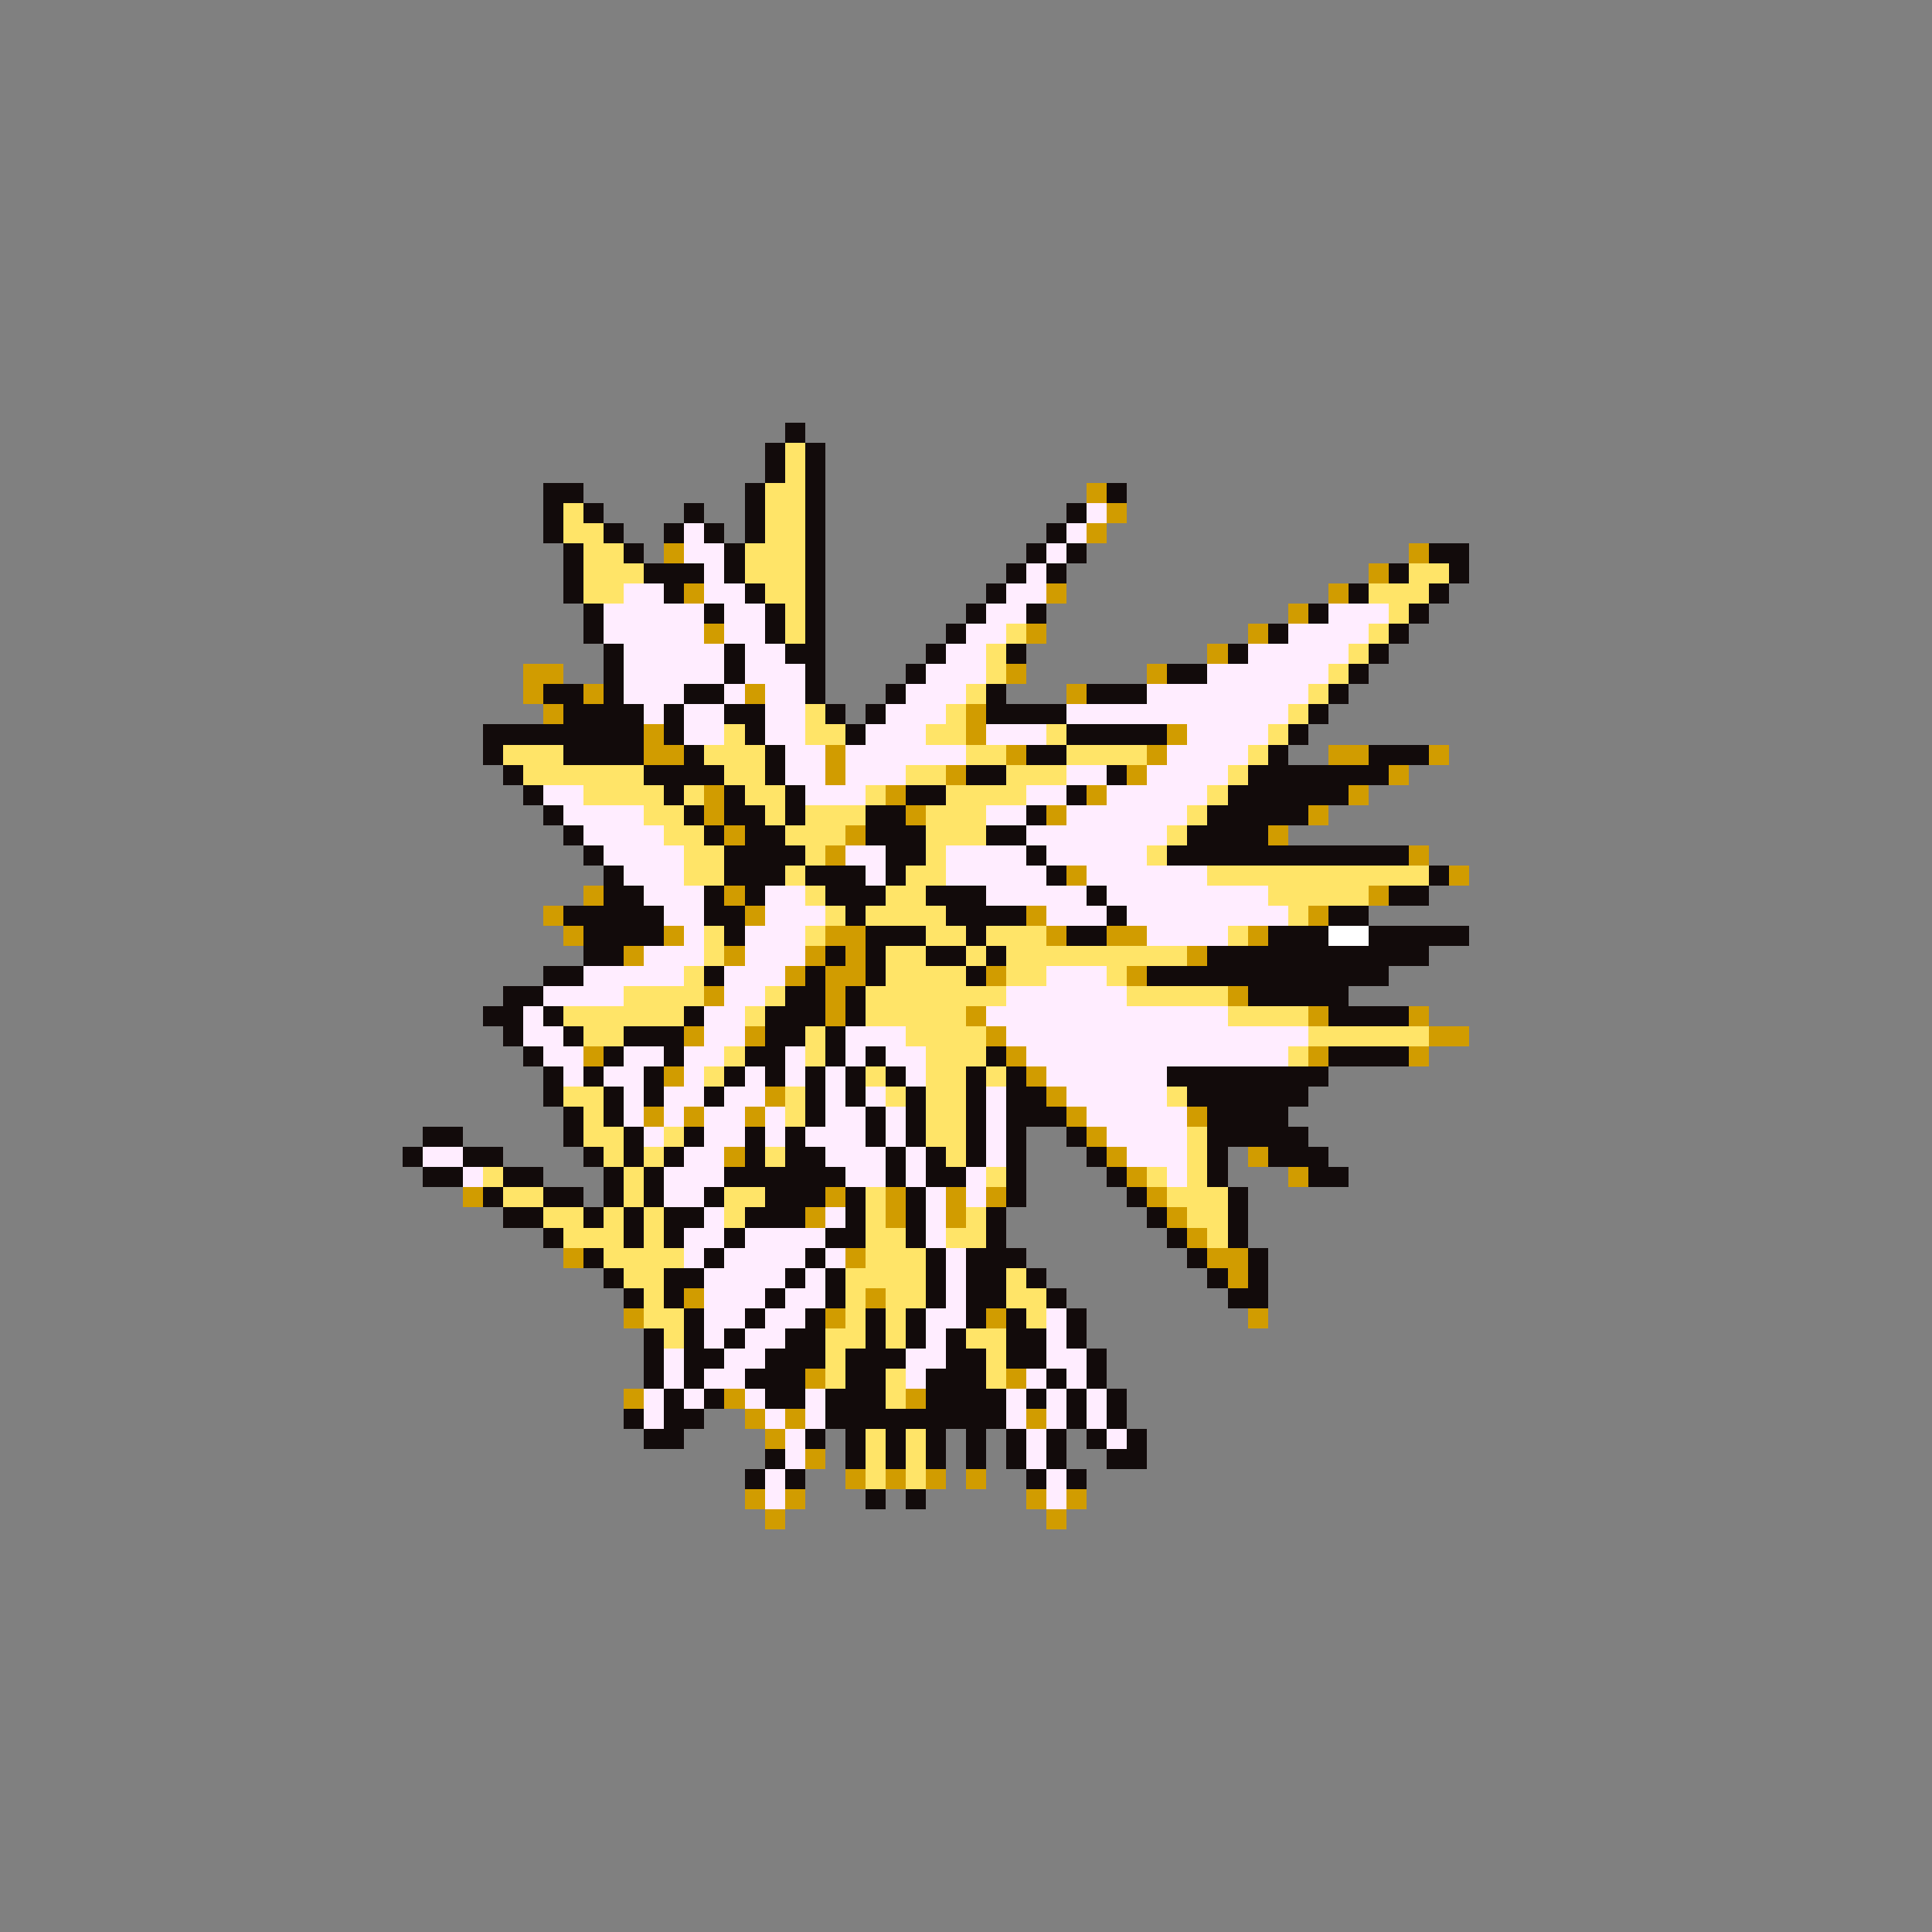 <svg xmlns="http://www.w3.org/2000/svg" viewBox="0 -0.5 96 96" shape-rendering="crispEdges">
<rect x="0" y="-0.5" width="96" height="96" fill="#808080" stroke="none"/>
<path stroke="#120b0b" d="M39 21h1M38 22h1M40 22h1M38 23h1M40 23h1M27 24h2M37 24h1M40 24h1M55 24h1M27 25h1M29 25h1M34 25h1M37 25h1M40 25h1M53 25h1M27 26h1M30 26h1M33 26h1M35 26h1M37 26h1M40 26h1M52 26h1M28 27h1M31 27h1M36 27h1M40 27h1M51 27h1M53 27h1M71 27h2M28 28h1M32 28h3M36 28h1M40 28h1M50 28h1M52 28h1M69 28h1M72 28h1M28 29h1M33 29h1M37 29h1M40 29h1M49 29h1M67 29h1M71 29h1M29 30h1M35 30h1M38 30h1M40 30h1M48 30h1M51 30h1M65 30h1M70 30h1M29 31h1M38 31h1M40 31h1M47 31h1M63 31h1M69 31h1M30 32h1M36 32h1M39 32h2M46 32h1M50 32h1M61 32h1M68 32h1M30 33h1M36 33h1M40 33h1M45 33h1M58 33h2M67 33h1M27 34h2M30 34h1M34 34h2M40 34h1M44 34h1M49 34h1M54 34h3M66 34h1M28 35h4M33 35h1M36 35h2M41 35h1M43 35h1M49 35h4M65 35h1M24 36h8M33 36h1M37 36h1M42 36h1M53 36h5M64 36h1M24 37h1M28 37h4M34 37h1M38 37h1M51 37h2M63 37h1M68 37h3M25 38h1M32 38h4M38 38h1M48 38h2M55 38h1M62 38h7M26 39h1M33 39h1M36 39h1M39 39h1M45 39h2M53 39h1M61 39h6M27 40h1M34 40h1M36 40h2M39 40h1M43 40h2M51 40h1M60 40h5M28 41h1M35 41h1M37 41h2M43 41h3M49 41h2M59 41h4M29 42h1M36 42h4M44 42h2M51 42h1M58 42h12M30 43h1M36 43h3M40 43h3M44 43h1M52 43h1M71 43h1M30 44h2M35 44h1M37 44h1M41 44h3M46 44h3M54 44h1M69 44h2M28 45h5M35 45h2M42 45h1M47 45h4M55 45h1M66 45h2M29 46h4M36 46h1M43 46h3M48 46h1M53 46h2M63 46h3M68 46h5M29 47h2M41 47h1M43 47h1M46 47h2M49 47h1M60 47h11M27 48h2M35 48h1M40 48h1M43 48h1M48 48h1M57 48h12M25 49h2M39 49h2M42 49h1M62 49h5M24 50h2M27 50h1M34 50h1M38 50h3M42 50h1M66 50h4M25 51h1M28 51h1M31 51h3M38 51h2M41 51h1M26 52h1M30 52h1M33 52h1M37 52h2M41 52h1M43 52h1M49 52h1M66 52h4M27 53h1M29 53h1M32 53h1M36 53h1M38 53h1M40 53h1M42 53h1M44 53h1M48 53h1M50 53h1M58 53h8M27 54h1M30 54h1M32 54h1M35 54h1M40 54h1M42 54h1M45 54h1M48 54h1M50 54h2M59 54h6M28 55h1M30 55h1M40 55h1M43 55h1M45 55h1M48 55h1M50 55h3M60 55h4M21 56h2M28 56h1M31 56h1M34 56h1M37 56h1M39 56h1M43 56h1M45 56h1M48 56h1M50 56h1M53 56h1M60 56h5M20 57h1M23 57h2M29 57h1M31 57h1M33 57h1M37 57h1M39 57h2M44 57h1M46 57h1M48 57h1M50 57h1M54 57h1M60 57h1M63 57h3M21 58h2M25 58h2M30 58h1M32 58h1M36 58h6M44 58h1M46 58h2M50 58h1M55 58h1M60 58h1M65 58h2M24 59h1M27 59h2M30 59h1M32 59h1M35 59h1M38 59h3M42 59h1M45 59h1M50 59h1M56 59h1M61 59h1M25 60h2M29 60h1M31 60h1M33 60h2M37 60h3M42 60h1M45 60h1M49 60h1M57 60h1M61 60h1M27 61h1M31 61h1M33 61h1M36 61h1M41 61h2M45 61h1M49 61h1M58 61h1M61 61h1M29 62h1M35 62h1M40 62h1M46 62h1M48 62h3M59 62h1M62 62h1M30 63h1M33 63h2M39 63h1M41 63h1M46 63h1M48 63h2M51 63h1M60 63h1M62 63h1M31 64h1M33 64h1M38 64h1M41 64h1M46 64h1M48 64h2M52 64h1M61 64h2M34 65h1M37 65h1M40 65h1M43 65h1M45 65h1M48 65h1M50 65h1M53 65h1M32 66h1M34 66h1M36 66h1M39 66h2M43 66h1M45 66h1M47 66h1M50 66h2M53 66h1M32 67h1M34 67h2M38 67h3M42 67h3M47 67h2M50 67h2M54 67h1M32 68h1M34 68h1M37 68h3M42 68h2M46 68h3M52 68h1M54 68h1M33 69h1M35 69h1M38 69h2M41 69h3M46 69h4M51 69h1M53 69h1M55 69h1M31 70h1M33 70h2M41 70h9M53 70h1M55 70h1M32 71h2M40 71h1M42 71h1M44 71h1M46 71h1M48 71h1M50 71h1M52 71h1M54 71h1M56 71h1M38 72h1M42 72h1M44 72h1M46 72h1M48 72h1M50 72h1M52 72h1M55 72h2M37 73h1M39 73h1M51 73h1M53 73h1M43 74h1M45 74h1" />
<path stroke="#ffe468" d="M39 22h1M39 23h1M38 24h2M28 25h1M38 25h2M28 26h2M38 26h2M29 27h2M37 27h3M29 28h3M37 28h3M70 28h2M29 29h2M38 29h2M68 29h3M39 30h1M69 30h1M39 31h1M50 31h1M68 31h1M49 32h1M67 32h1M49 33h1M66 33h1M48 34h1M65 34h1M40 35h1M47 35h1M64 35h1M36 36h1M40 36h2M46 36h2M52 36h1M63 36h1M25 37h3M35 37h3M48 37h2M53 37h4M62 37h1M26 38h6M36 38h2M45 38h2M50 38h3M61 38h1M29 39h4M34 39h1M37 39h2M43 39h1M47 39h4M60 39h1M32 40h2M38 40h1M40 40h3M46 40h3M59 40h1M33 41h2M39 41h3M46 41h3M58 41h1M34 42h2M40 42h1M46 42h1M57 42h1M34 43h2M39 43h1M45 43h2M60 43h11M40 44h1M44 44h2M63 44h5M41 45h1M43 45h4M64 45h1M35 46h1M40 46h1M46 46h2M49 46h3M61 46h1M35 47h1M44 47h2M48 47h1M50 47h9M34 48h1M44 48h4M50 48h2M55 48h1M31 49h4M38 49h1M43 49h7M56 49h5M28 50h6M37 50h1M43 50h5M61 50h4M29 51h2M40 51h1M45 51h4M65 51h6M36 52h1M40 52h1M46 52h3M64 52h1M35 53h1M43 53h1M46 53h2M49 53h1M28 54h2M39 54h1M44 54h1M46 54h2M58 54h1M29 55h1M39 55h1M46 55h2M29 56h2M33 56h1M46 56h2M59 56h1M30 57h1M32 57h1M38 57h1M47 57h1M59 57h1M24 58h1M31 58h1M49 58h1M57 58h1M59 58h1M25 59h2M31 59h1M36 59h2M43 59h1M58 59h3M27 60h2M30 60h1M32 60h1M36 60h1M43 60h1M48 60h1M59 60h2M28 61h3M32 61h1M43 61h2M47 61h2M60 61h1M30 62h4M43 62h3M31 63h2M42 63h4M50 63h1M32 64h1M42 64h1M44 64h2M50 64h2M32 65h2M42 65h1M44 65h1M51 65h1M33 66h1M41 66h2M44 66h1M48 66h2M41 67h1M49 67h1M41 68h1M44 68h1M49 68h1M44 69h1M43 71h1M45 71h1M43 72h1M45 72h1M43 73h1M45 73h1" />
<path stroke="#d19c00" d="M54 24h1M55 25h1M54 26h1M33 27h1M70 27h1M68 28h1M34 29h1M52 29h1M66 29h1M64 30h1M35 31h1M51 31h1M62 31h1M60 32h1M26 33h2M50 33h1M57 33h1M26 34h1M29 34h1M37 34h1M53 34h1M27 35h1M48 35h1M32 36h1M48 36h1M58 36h1M32 37h2M41 37h1M50 37h1M57 37h1M66 37h2M71 37h1M41 38h1M47 38h1M56 38h1M69 38h1M35 39h1M44 39h1M54 39h1M67 39h1M35 40h1M45 40h1M52 40h1M65 40h1M36 41h1M42 41h1M63 41h1M41 42h1M70 42h1M53 43h1M72 43h1M29 44h1M36 44h1M68 44h1M27 45h1M37 45h1M51 45h1M65 45h1M28 46h1M33 46h1M41 46h2M52 46h1M55 46h2M62 46h1M31 47h1M36 47h1M40 47h1M42 47h1M59 47h1M39 48h1M41 48h2M49 48h1M56 48h1M35 49h1M41 49h1M61 49h1M41 50h1M48 50h1M65 50h1M70 50h1M34 51h1M37 51h1M49 51h1M71 51h2M29 52h1M50 52h1M65 52h1M70 52h1M33 53h1M51 53h1M38 54h1M52 54h1M32 55h1M34 55h1M37 55h1M53 55h1M59 55h1M54 56h1M36 57h1M55 57h1M62 57h1M56 58h1M64 58h1M23 59h1M41 59h1M44 59h1M47 59h1M49 59h1M57 59h1M40 60h1M44 60h1M47 60h1M58 60h1M59 61h1M28 62h1M42 62h1M60 62h2M61 63h1M34 64h1M43 64h1M31 65h1M41 65h1M49 65h1M62 65h1M40 68h1M50 68h1M31 69h1M36 69h1M45 69h1M37 70h1M39 70h1M51 70h1M38 71h1M40 72h1M42 73h1M44 73h1M46 73h1M48 73h1M37 74h1M39 74h1M51 74h1M53 74h1M38 75h1M52 75h1" />
<path stroke="#ffedff" d="M54 25h1M34 26h1M53 26h1M34 27h2M52 27h1M35 28h1M51 28h1M31 29h2M35 29h2M50 29h2M30 30h5M36 30h2M49 30h2M66 30h3M30 31h5M36 31h2M48 31h2M64 31h4M31 32h5M37 32h2M47 32h2M62 32h5M31 33h5M37 33h3M46 33h3M60 33h6M31 34h3M36 34h1M38 34h2M45 34h3M57 34h8M32 35h1M34 35h2M38 35h2M44 35h3M53 35h11M34 36h2M38 36h2M43 36h3M49 36h3M59 36h4M39 37h2M42 37h6M58 37h4M39 38h2M42 38h3M53 38h2M57 38h4M27 39h2M40 39h3M51 39h2M55 39h5M28 40h4M49 40h2M53 40h6M29 41h4M51 41h7M30 42h4M42 42h2M47 42h4M52 42h5M31 43h3M43 43h1M47 43h5M54 43h6M32 44h3M38 44h2M49 44h5M55 44h8M33 45h2M38 45h3M52 45h3M56 45h8M34 46h1M37 46h3M57 46h4M32 47h3M37 47h3M29 48h5M36 48h3M52 48h3M27 49h4M36 49h2M50 49h6M26 50h1M35 50h2M49 50h12M26 51h2M35 51h2M42 51h3M50 51h15M27 52h2M31 52h2M34 52h2M39 52h1M42 52h1M44 52h2M51 52h13M28 53h1M30 53h2M34 53h1M37 53h1M39 53h1M41 53h1M45 53h1M52 53h6M31 54h1M33 54h2M36 54h2M41 54h1M43 54h1M49 54h1M53 54h5M31 55h1M33 55h1M35 55h2M38 55h1M41 55h2M44 55h1M49 55h1M54 55h5M32 56h1M35 56h2M38 56h1M40 56h3M44 56h1M49 56h1M55 56h4M21 57h2M34 57h2M41 57h3M45 57h1M49 57h1M56 57h3M23 58h1M33 58h3M42 58h2M45 58h1M48 58h1M58 58h1M33 59h2M46 59h1M48 59h1M35 60h1M41 60h1M46 60h1M34 61h2M37 61h4M46 61h1M34 62h1M36 62h4M41 62h1M47 62h1M35 63h4M40 63h1M47 63h1M35 64h3M39 64h2M47 64h1M35 65h2M38 65h2M46 65h2M52 65h1M35 66h1M37 66h2M46 66h1M52 66h1M33 67h1M36 67h2M45 67h2M52 67h2M33 68h1M35 68h2M45 68h1M51 68h1M53 68h1M32 69h1M34 69h1M37 69h1M40 69h1M50 69h1M52 69h1M54 69h1M32 70h1M38 70h1M40 70h1M50 70h1M52 70h1M54 70h1M39 71h1M51 71h1M55 71h1M39 72h1M51 72h1M38 73h1M52 73h1M38 74h1M52 74h1" />
<path stroke="#ffffff" d="M66 46h2" />
</svg>